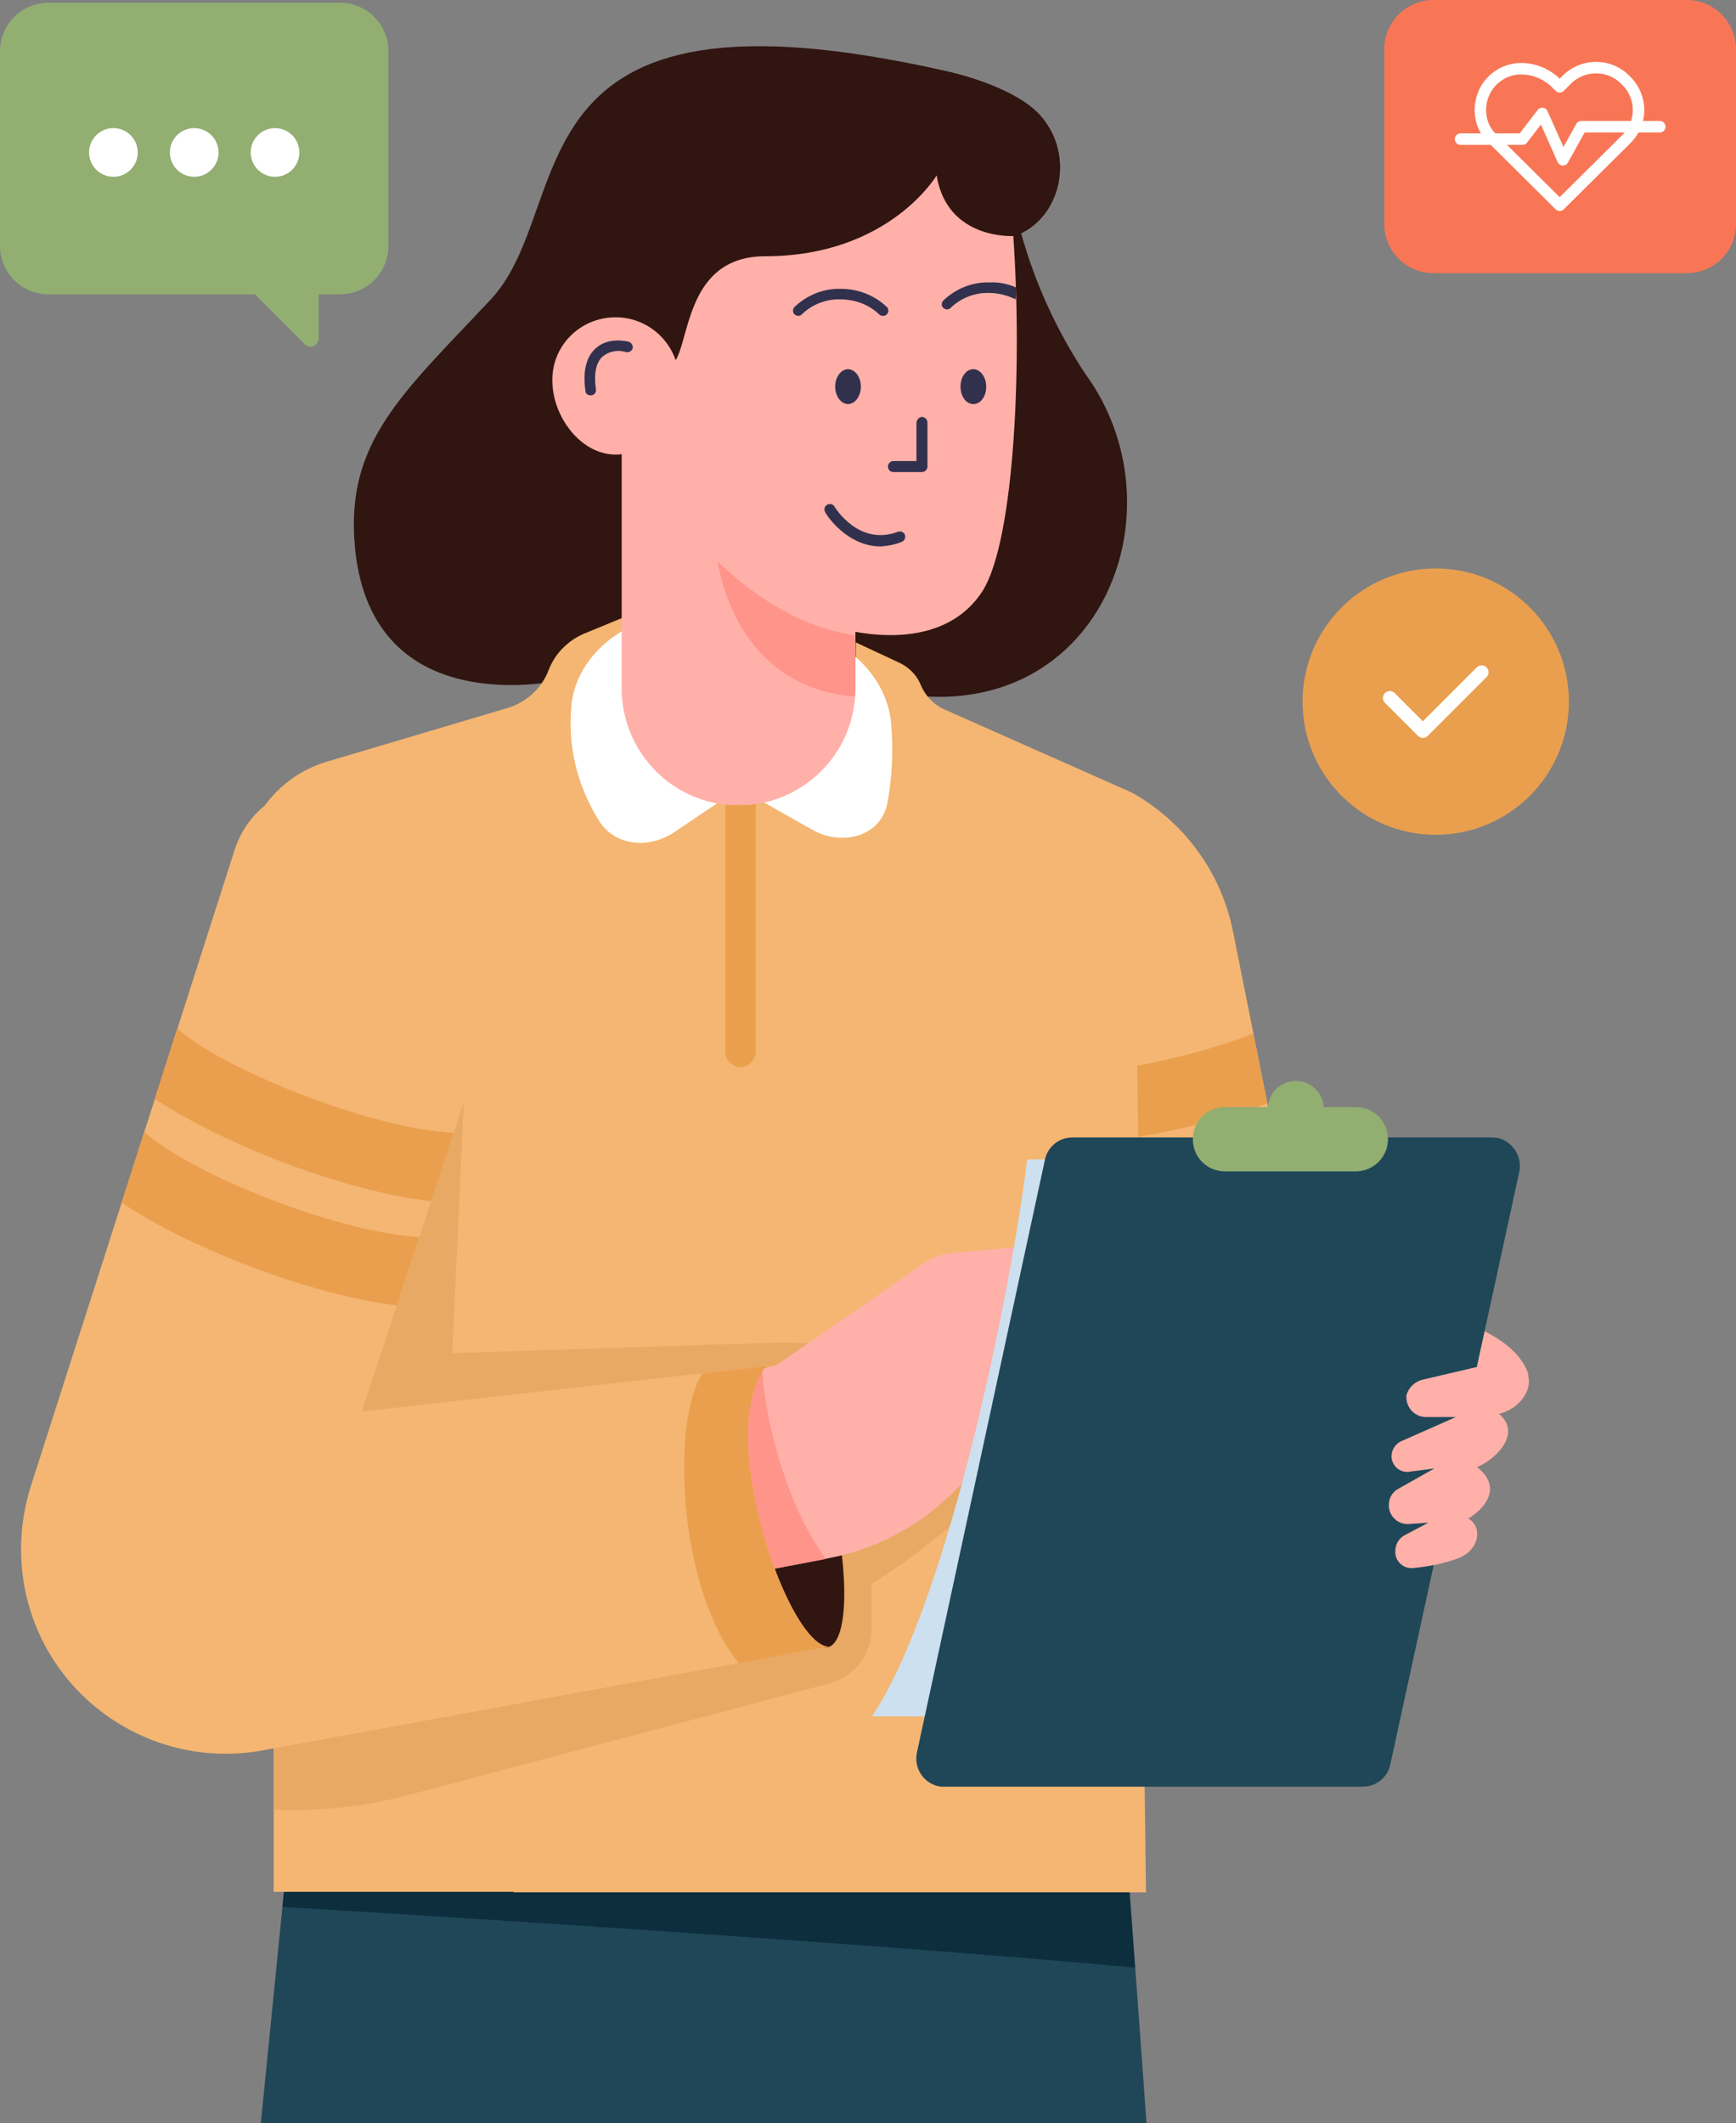 <?xml version="1.0" encoding="utf-8"?>
<!-- Generator: Adobe Illustrator 26.0.2, SVG Export Plug-In . SVG Version: 6.00 Build 0)  -->
<svg version="1.1" id="Layer_1" xmlns="http://www.w3.org/2000/svg" xmlns:xlink="http://www.w3.org/1999/xlink" x="0px" y="0px"
	 viewBox="0 0 378.1 462.4" style="enable-background:new 0 0 378.1 462.4;" xml:space="preserve">
<rect x="0" y="0" width="378.1" height="462.4" fill="#808080" stroke="none"/>
<style type="text/css">
	.st0{fill:#204758;}
	.st1{fill:#0D2E3D;}
	.st2{fill:#311510;}
	.st3{fill-rule:evenodd;clip-rule:evenodd;fill:#F4B672;}
	.st4{fill-rule:evenodd;clip-rule:evenodd;fill:#E8A964;}
	.st5{fill:#FFFFFF;}
	.st6{fill:#FFB0A9;}
	.st7{fill:#FF948B;}
	.st8{display:none;fill:#FFFFFF;}
	.st9{fill:#31314E;}
	.st10{fill:#F4B672;}
	.st11{fill:#EA9F4E;}
	.st12{fill:#CCE0EF;}
	.st13{fill:#92AE71;}
	.st14{fill-rule:evenodd;clip-rule:evenodd;fill:#92AE71;}
	.st15{fill:none;stroke:#FFFFFF;stroke-width:3;stroke-linecap:round;stroke-linejoin:round;}
	.st16{fill:#F87655;}
	.st17{fill:none;stroke:#FFFFFF;stroke-width:2.5;stroke-linecap:round;stroke-linejoin:round;}
</style>
<path class="st0" d="M62.2,408.4l-5.7,57.1L252,494l-6.2-85.6H62.2z"/>
<path class="st1" d="M247.2,428.5l-1.5-20H62.2l-0.7,6.8C106,417.9,195.2,423.7,247.2,428.5z"/>
<path class="st2" d="M202.1,151.7c39.1,1.9,55-42,34.2-70.4c-6.2-9.4-10.9-19.7-13.9-30.5c8.9-4.3,11.5-17.2,4.3-25.5
	c-5.7-6.6-20.2-9.7-20.2-9.7c-97.6-22.4-80.3,29-99.6,49.6s-31.7,31-29.6,53.9c2.9,31.3,30.3,30.9,40.7,29.7
	C118.6,147.9,201.5,151,202.1,151.7z"/>
<path class="st3" d="M290.4,312.1l-21.8-109c-2.5-12.9-10.6-24.1-22.1-30.5l0,0l-40.8-18.1c-2.3-1-4.1-2.9-5.1-5.2
	c-0.9-2.3-2.7-4.1-5-5.1l-9.2-4.3l-0.1,14.9l-18.1-15.4l-31.3,10.7V134l-9.7,4c-3.5,1.5-6.3,4.3-7.7,7.9c-1.5,4-4.9,7.1-9,8.3
	l-39.4,11.7c-11.3,3.4-18.9,14.1-18.4,25.9l6.9,164.4V412h52.3v0.1h137.7l-1.1-86.2L290.4,312.1z"/>
<path class="st4" d="M226.5,312.7l5-6l-37.3-11c-8.2-2.4-16.8-3.5-25.4-3.3l-70.3,2.3l2.7-58.8l-44,62.3l2.4,58v37.9
	c9.9,0.4,19.8-0.6,29.4-3.2l91.7-24.3c5.4-1.4,9.1-6.3,9.1-11.8V345C203.6,336.2,216,325.3,226.5,312.7z"/>
<path class="st5" d="M135.2,137.6l2.6-1.6l43.5,3.3l3.2,2.3c5.3,3.8,9.1,9.6,9.6,16.1c0.5,5.7,0.2,11.5-0.8,17.1
	c-1.4,7.4-9.9,9.6-16.4,5.9l-15.9-9l-14.1,9.5c-5.3,3.6-12.6,3.2-16.2-2.1c-4.7-7.3-7-15.9-6.3-24.6
	C124.7,147.4,129.2,141.3,135.2,137.6z"/>
<path class="st6" d="M220.5,48.8c-0.8-9.6-8-17.3-17.6-17.1l-49.5,1c-9.2,0.2-16.7,7.6-16.9,16.8l-1.3,44.6l0.2,0.6v55.2
	c0,14.1,11.4,25.5,25.4,25.5c14.1,0,25.5-11.4,25.5-25.4l0,0v-12.4c11.8,2.1,22.2-0.3,27.7-8.9C221.1,117.5,222.8,77.7,220.5,48.8z"
	/>
<path class="st7" d="M156.3,122.3c1.7,10.3,8.9,27.8,29.9,29.4c0-0.6,0.1-1.2,0.1-1.8v-11.5C180.6,137.5,169.7,135,156.3,122.3z"/>
<path class="st2" d="M138.8,74.9c15.4,18,3.4-19.1,27.9-19.1c26.9,0,37.3-17.6,37.3-17.6c2.3,14.2,16.9,13.2,16.9,13.2
	c10.1-3.5,13.4-17.4,5.8-26.1c-5.7-6.6-20.2-9.7-20.2-9.7C108.9-6.8,125.1,58.9,138.8,74.9z"/>
<path class="st8" d="M217.6,98.1c-4.2,0-8.3-1.7-11.3-4.7s-4.6-7-4.5-11.2c0-1.4,0.2-2.8,0.5-4.1h-4.1c2.3,8.5-2.7,17.3-11.3,19.6
	c-1.3,0.4-2.7,0.5-4,0.5c-4.2,0-8.3-1.7-11.3-4.7s-4.6-7-4.5-11.2c0-1.6,0.2-3.2,0.7-4.8h-25v-3.2h26.4c4.4-7.6,14-10.1,21.6-5.8
	c2.6,1.5,4.7,3.7,6.1,6.4h6.7c4.1-7.7,13.8-10.6,21.5-6.5s10.6,13.8,6.5,21.5C228.8,94.9,223.4,98.2,217.6,98.1L217.6,98.1z
	 M217.6,69.5c-7,0-12.6,5.7-12.6,12.7c-0.1,6.9,5.4,12.6,12.3,12.7c0.1,0,0.1,0,0.2,0c7,0,12.7-5.7,12.7-12.7
	C230.3,75.2,224.6,69.5,217.6,69.5L217.6,69.5z M182.9,69.5c-7,0-12.6,5.7-12.6,12.7c-0.1,3.3,1.2,6.6,3.6,8.9
	c4.9,4.9,13,4.9,17.9,0s4.9-13,0-17.9C189.4,70.9,186.2,69.6,182.9,69.5L182.9,69.5z"/>
<path class="st6" d="M147.9,82.9c0,7.6-6.1,16.1-13.8,16.1s-13.8-8.4-13.8-16.1c-0.1-7.6,6-13.7,13.6-13.8c0.1,0,0.1,0,0.2,0
	C141.7,69.1,147.9,75.3,147.9,82.9z"/>
<path class="st9" d="M131.3,77.6c-1.5,1.3-2,3.8-1.5,7.2c0.1,0.6-0.3,1.2-1,1.3l0,0h-0.2c-0.6,0-1.1-0.4-1.1-1
	c-0.6-4.3,0.2-7.4,2.2-9.2c2.6-2.4,6.2-1.7,7.2-1.5c0.6,0.2,1,0.8,0.9,1.4s-0.8,1-1.4,0.9C134.6,76.1,132.7,76.5,131.3,77.6z
	 M212,80.4c-1.6,0-2.8,1.7-2.8,3.8s1.2,3.8,2.8,3.8s2.8-1.7,2.8-3.8S213.5,80.4,212,80.4z M191.4,68.4c0.2,0.2,0.5,0.4,0.9,0.4
	c0.3,0,0.6-0.1,0.8-0.3c0.5-0.4,0.5-1.2,0.1-1.6c-2.7-2.6-6.3-4-10.1-4c-3.8-0.1-7.4,1.4-10.1,4c-0.4,0.5-0.4,1.2,0.1,1.6
	s1.2,0.4,1.6-0.1c2.2-2.1,5.2-3.3,8.3-3.2C186.2,65.2,189.2,66.3,191.4,68.4L191.4,68.4z M196.4,118c0.6-0.2,0.9-0.9,0.7-1.5
	s-0.9-0.9-1.5-0.7c-8.5,3.2-13.6-5.1-13.8-5.4c-0.3-0.6-1-0.8-1.6-0.5s-0.8,1-0.5,1.6c0,0.1,0.1,0.1,0.1,0.2s4.5,7.3,12,7.3
	C193.4,118.9,195,118.6,196.4,118L196.4,118z M221.3,62.6c-1.8-0.8-3.8-1.2-5.8-1.1c-3.8-0.1-7.4,1.4-10.1,4
	c-0.4,0.5-0.4,1.2,0.1,1.6s1.2,0.4,1.6-0.1c2.2-2.1,5.2-3.3,8.3-3.2c2,0,4,0.5,5.8,1.4C221.3,64.3,221.3,63.5,221.3,62.6L221.3,62.6
	z M199.6,92v8.4h-5c-0.6,0-1.2,0.5-1.2,1.2s0.5,1.2,1.2,1.2l0,0h6.2c0.6,0,1.2-0.5,1.2-1.2V92c0-0.6-0.5-1.2-1.2-1.2
	C200.2,90.8,199.7,91.4,199.6,92L199.6,92z M181.9,84.2c0,2.1,1.3,3.8,2.8,3.8s2.8-1.7,2.8-3.8s-1.3-3.8-2.8-3.8
	S181.9,82.1,181.9,84.2z"/>
<ellipse transform="matrix(0.974 -0.225 0.225 0.974 -69.531 47.511)" class="st2" cx="173.4" cy="328.4" rx="8.2" ry="31.2"/>
<path class="st6" d="M201.1,275.2l-32,22.1l-19.1,4.9l1.9,42.6l28.8-5.5c11.3-2.2,21.6-8.1,29.2-16.7c5.4-0.6,12.7-0.2,16.2-2.7
	s2.6-6.8,1.7-8.6c2.9-3.7,1.3-8.5,0.2-10.5c1.7-3.2,1.1-7.2-1.4-9.8c2.3-3.2-0.1-7.5-1.6-9.2l18.7-3.9c2.2-0.5,3.7-2.6,3.2-4.9
	c-0.4-2.1-2.3-3.5-4.4-3.3l-34.3,3.1C205.7,272.9,203.2,273.7,201.1,275.2z"/>
<path class="st7" d="M166,298.1l-5.6,1.4l-4.4,3.9l2.6,25.2l4,14.2l17.3-3.3C171.6,328.5,166.5,309.3,166,298.1z"/>
<path class="st10" d="M6.7,323.7l44.4-138.6c3.8-11.9,17.3-17.9,25.9-8.8c21.2,22.8,25.2,60.4,25.1,60.4l-23.3,70.7l88.1-9.9
	c-1.3,1.2-5,7.8-3.8,20.2c2,19.9,11.5,40.9,17.4,40.9L57.2,381.2C33,385.6,9.7,369.6,5.3,345.4C4,338.1,4.5,330.7,6.7,323.7z"/>
<path class="st11" d="M164.6,175.1v54c-0.1,1.8-1.5,3.2-3.3,3.3c-1.8,0-3.3-1.5-3.3-3.3v-53.9l0.9,0.1
	C160.8,175.4,162.7,175.4,164.6,175.1z M163.1,317.7c-1.2-12.4,2.5-19,3.8-20.2l-13.9,1.6c-6.8,10.2-5.4,46.7,7.9,63.1l19.6-3.6
	C174.6,358.6,165.1,337.6,163.1,317.7z M38.6,224c10.2,9,42,21.8,60.2,22.7l-4.9,14.9c-19.4-2.2-45.8-12.7-60.2-22.3L38.6,224z
	 M26.5,261.9l4.9-15.4c9.9,9,41.5,21.8,59.9,22.9l-4.9,14.9C67,281.9,40.7,271.5,26.5,261.9z M247.7,232.1c8.6-1.6,17.1-3.9,25.3-7
	l3,15.2c-9.1,3.2-18.5,5.7-28.1,7.3L247.7,232.1z"/>
<path class="st12" d="M223.7,252.5h52.2l-27.3,121.3h-58.7C206.6,349,220.5,279.7,223.7,252.5z"/>
<path class="st6" d="M332.9,299.4c-2-6.7-11.1-10.6-15.4-11.7l-4.5,17.7L332.9,299.4z"/>
<path class="st0" d="M324.9,247.7h-91.3c-2.9,0-5.4,2-6,4.8l-27.9,129.2c-0.7,3.3,1.4,6.6,4.7,7.3c0.4,0.1,0.8,0.1,1.3,0.1h91.1
	c2.9,0,5.4-2,6-4.8l28.1-129.1c0.7-3.3-1.4-6.6-4.7-7.4C325.8,247.8,325.3,247.7,324.9,247.7z"/>
<path class="st13" d="M295.2,241.1h-6.9c-0.2-3.4-3.1-5.9-6.4-5.7c-3.1,0.2-5.6,2.6-5.7,5.7h-9.4c-3.9,0-7,3.1-7,7s3.1,7,7,7h28.5
	c3.2,0,6-2.2,6.8-5.3c0.9-3.8-1.3-7.6-5.1-8.5C296.4,241.2,295.8,241.1,295.2,241.1z"/>
<path class="st6" d="M309.7,300.5l17.5-4.1c8.8,0.1,6.8,9.6-0.7,11.5c5.3,4.6-1.4,10.3-4.8,11.6c5.9,4.6,1.2,9.4-1.9,11.2
	c3.2,1.8,2.5,7.1-2.6,8.8c-3.1,1.1-6.3,1.7-9.6,2c-1.9,0.1-3.5-1.3-3.7-3.2c0-0.1,0-0.2,0-0.2c-0.1-1.6,0.7-3.1,2.1-3.8l5.1-2.7
	l-4.2,0.3c-2.2,0.2-4.2-1.5-4.4-3.7c0-0.1,0-0.1,0-0.2c-0.1-1.6,0.7-3.1,2.1-3.8l7.8-4.4l-5.4,0.7c-1.9,0.3-3.6-1-3.9-2.9
	c-0.2-1.5,0.6-3,2-3.7l12-5.3h-6.5c-2.3,0-4.2-1.8-4.3-4.2c0-0.3,0-0.6,0.1-0.8C306.9,302.1,308.2,300.9,309.7,300.5z"/>
<path class="st14" d="M10.6,0.6C4.7,0.6,0,5.3,0,11.2v42.3c0,5.9,4.7,10.6,10.6,10.6h44.9L66.4,75c0.7,0.7,1.8,0.7,2.5,0
	c0.3-0.3,0.5-0.7,0.5-1.2v-9.7H74c5.9,0,10.6-4.7,10.6-10.6V11.2c0-5.9-4.7-10.6-10.6-10.6C74,0.6,10.6,0.6,10.6,0.6z"/>
<circle class="st5" cx="24.7" cy="33.2" r="5.3"/>
<circle class="st5" cx="42.3" cy="33.2" r="5.3"/>
<circle class="st5" cx="59.9" cy="33.2" r="5.3"/>
<ellipse class="st11" cx="312.7" cy="152.8" rx="29" ry="29"/>
<path class="st15" d="M302.7,152l7.2,7.2l12.8-12.8"/>
<path class="st16" d="M312.2,0h55.2c5.9,0,10.7,4.8,10.7,10.7v38.1c0,5.9-4.8,10.7-10.7,10.7h-55.2c-5.9,0-10.7-4.8-10.7-10.7V10.7
	C301.5,4.8,306.3,0,312.2,0z"/>
<path class="st17" d="M341.1,17.5l-1.4,1.4l-0.9-0.9c-3.3-3.2-8.8-4.2-12.6-1.4c-4.6,3.2-5.1,10.2-0.9,13.8l1.4,1.4l13,12.9l13-12.9
	l1.4-1.4c3.6-3.4,3.7-9,0.3-12.6c-0.1-0.1-0.2-0.2-0.3-0.3c-3.4-3.6-9.1-3.7-12.7-0.3C341.3,17.3,341.2,17.4,341.1,17.5z"/>
<path class="st17" d="M318.1,30.3h13.5l4.3-5.6l4.5,10.1l4-7.2h17.1"/>
</svg>
